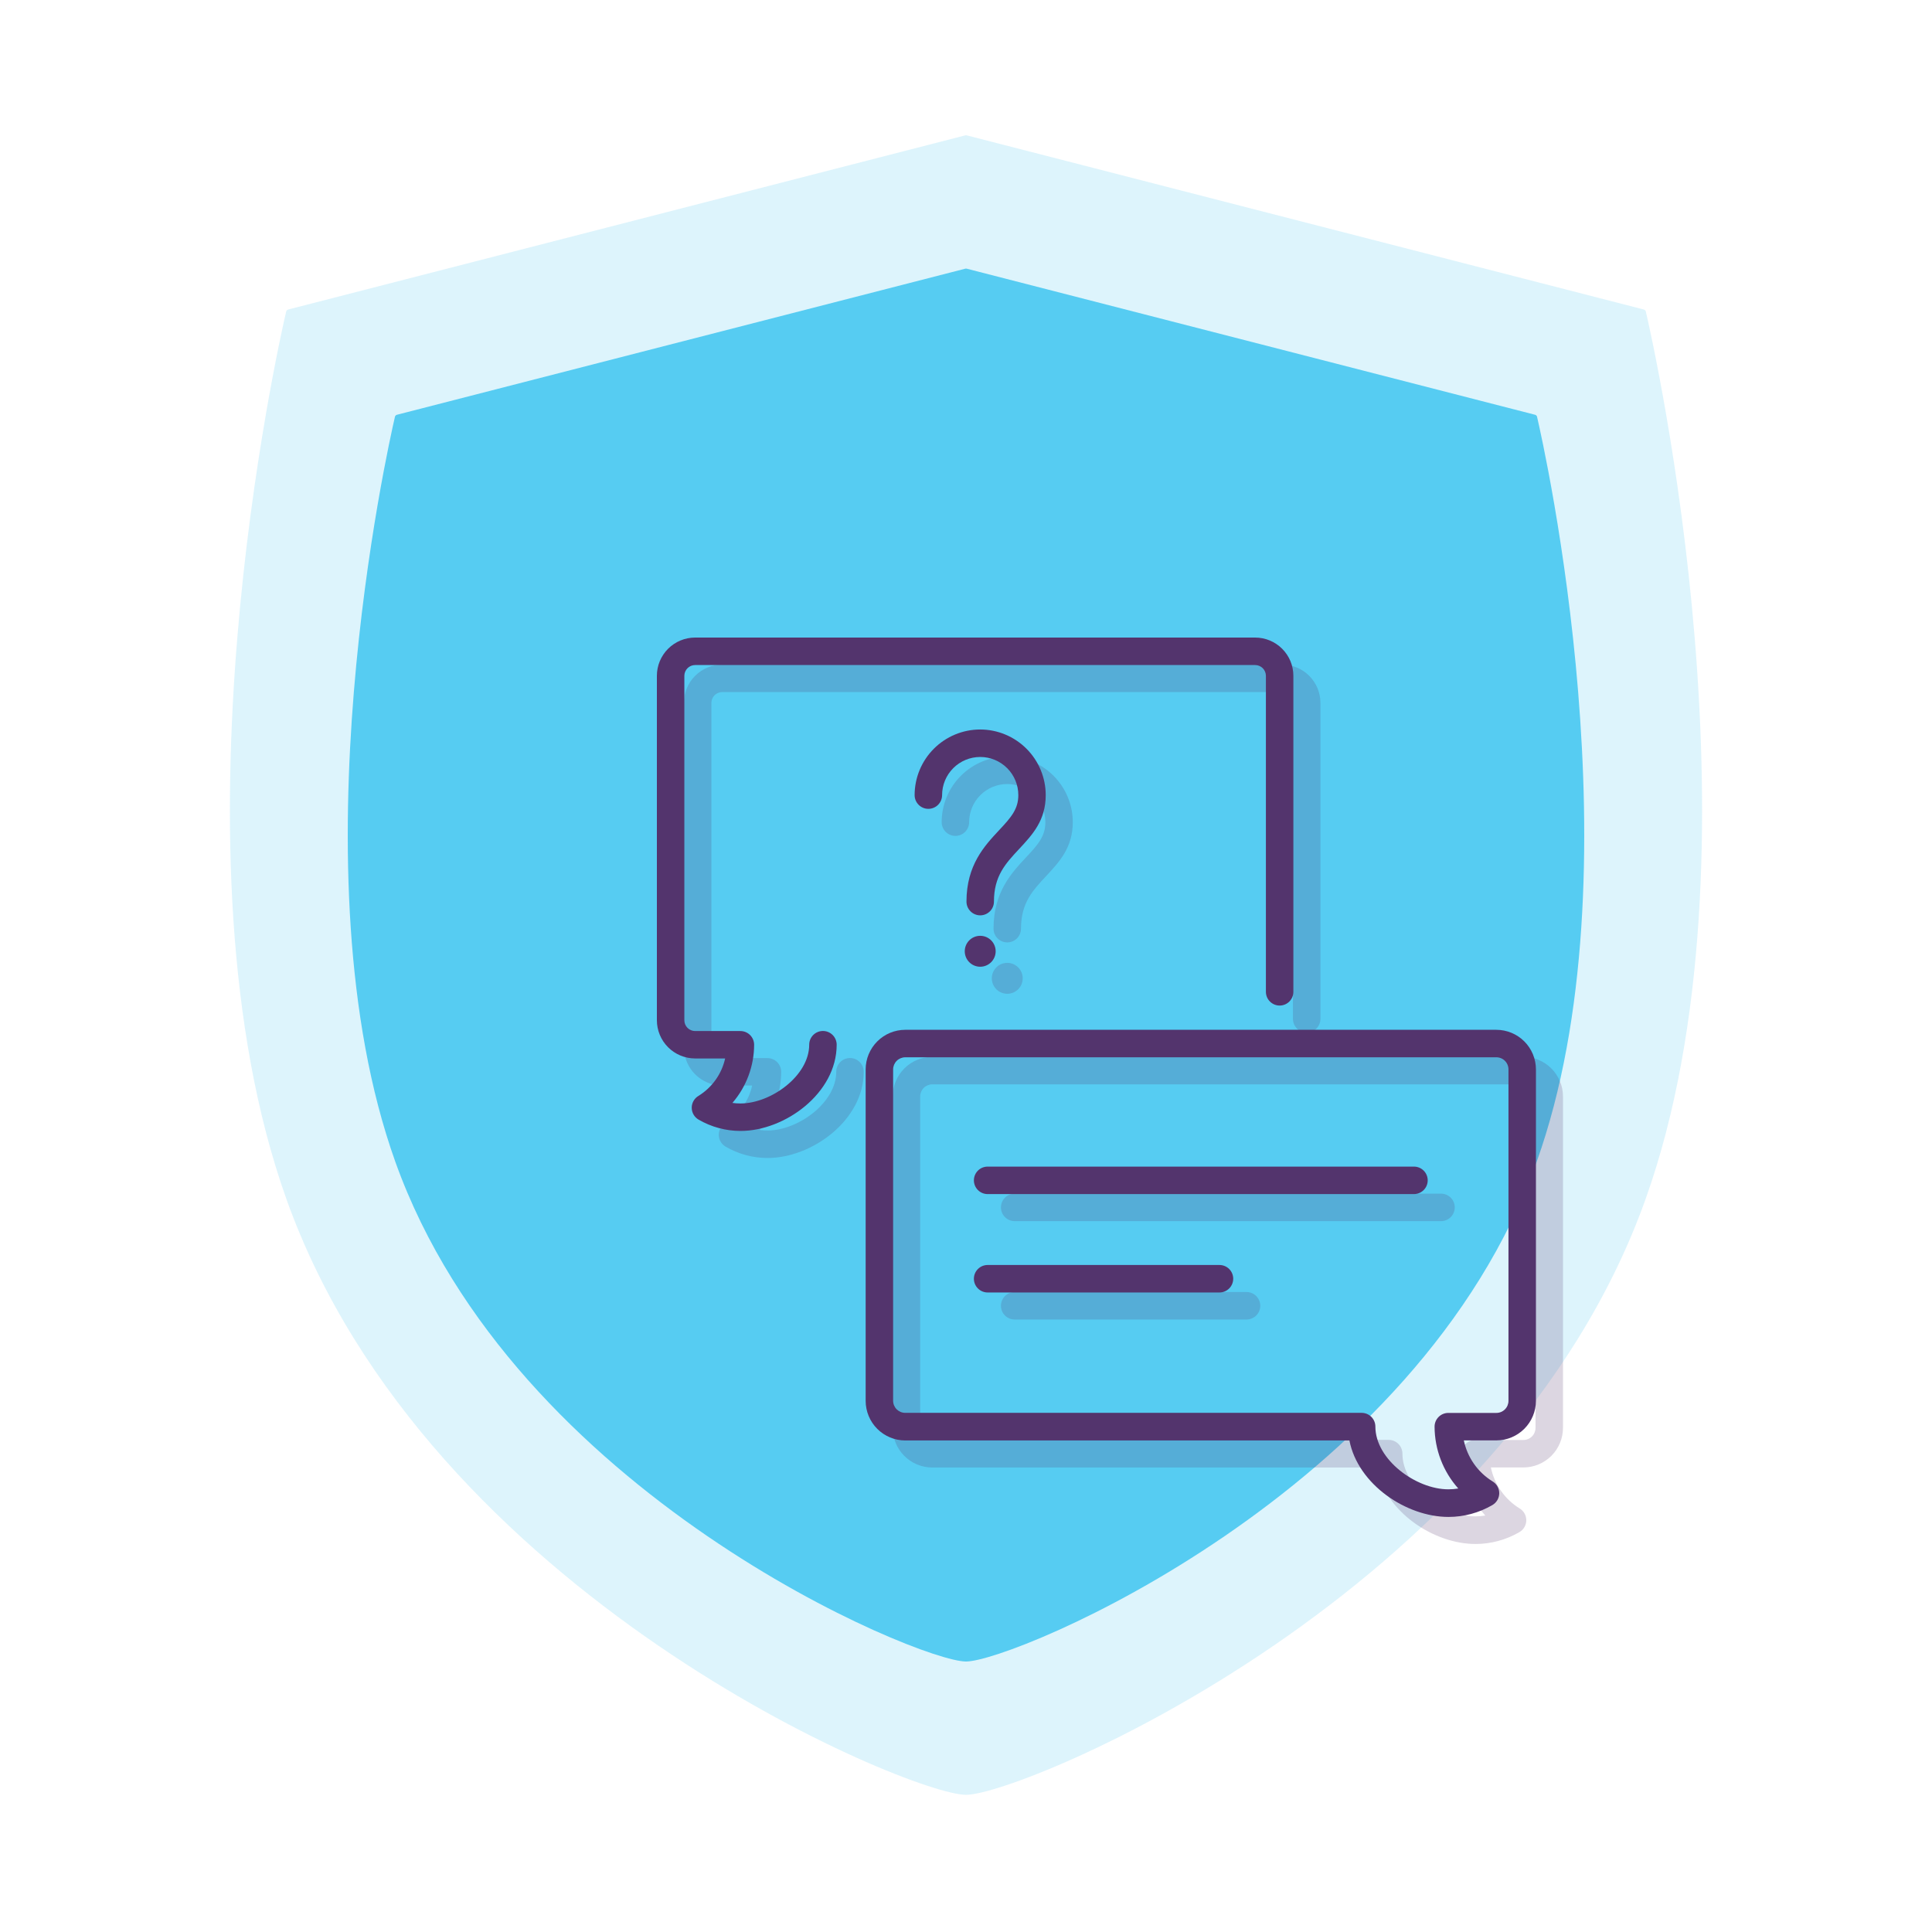 <svg width="1000" height="1000" viewBox="0 0 1000 1000" fill="none" xmlns="http://www.w3.org/2000/svg">
<path d="M500 929C529.075 929 778.459 825.724 851.687 620.827C915.504 442.261 855.823 178.202 851.888 161.276C851.761 160.733 851.349 160.333 850.808 160.194L500.376 70.065C500.129 70.001 499.871 70.001 499.625 70.065L149.193 160.194C148.652 160.333 148.239 160.733 148.113 161.276C144.178 178.201 84.496 442.261 148.313 620.827C221.541 825.724 470.926 929 500 929Z" fill="#56CCF2" fill-opacity="0.2"/>
<path d="M500 860C524.42 860 733.877 773.315 795.38 601.336C848.855 451.806 799.087 230.851 795.573 215.715C795.447 215.172 795.042 214.807 794.501 214.668L500.375 139.07C500.129 139.006 499.871 139.006 499.625 139.07L205.499 214.668C204.959 214.807 204.554 215.172 204.428 215.715C200.914 230.851 151.145 451.806 204.62 601.336C266.123 773.315 475.581 860 500 860Z" fill="#56CCF2"/>
<g clip-path="url(#clip0)">
<path d="M788.525 547.026H482.537C477.11 547.036 471.907 549.197 468.07 553.036C464.232 556.876 462.072 562.08 462.062 567.51V739.099C462.072 744.529 464.232 749.734 468.07 753.573C471.907 757.413 477.11 759.574 482.537 759.583H712.454C716.898 782.379 741.923 799.164 763.749 799.164C771.73 799.154 779.566 797.031 786.463 793.012C787.54 792.387 788.435 791.489 789.056 790.41C789.678 789.33 790.005 788.106 790.005 786.86C790.005 785.614 789.678 784.39 789.056 783.31C788.435 782.23 787.54 781.333 786.463 780.708C782.694 778.367 779.439 775.284 776.897 771.647C774.355 768.009 772.579 763.893 771.676 759.548H788.56C793.975 759.529 799.163 757.369 802.992 753.538C806.822 749.707 808.981 744.517 809 739.099V567.51C808.99 562.08 806.83 556.876 802.992 553.036C799.155 549.197 793.952 547.036 788.525 547.026V547.026ZM794.781 739.064C794.781 739.886 794.619 740.7 794.305 741.459C793.99 742.218 793.53 742.908 792.949 743.49C792.368 744.071 791.678 744.532 790.919 744.846C790.16 745.161 789.346 745.323 788.525 745.323H763.642C761.756 745.323 759.948 746.072 758.615 747.406C757.282 748.74 756.533 750.549 756.533 752.435C756.578 764.244 760.94 775.628 768.796 784.442C767.093 784.73 765.369 784.873 763.642 784.868C747.006 784.868 725.891 769.576 725.891 752.4C725.891 750.513 725.142 748.704 723.809 747.37C722.476 746.037 720.667 745.287 718.782 745.287H482.537C480.878 745.287 479.287 744.628 478.113 743.454C476.94 742.28 476.281 740.688 476.281 739.028V567.51C476.29 565.853 476.952 564.267 478.124 563.095C479.295 561.923 480.881 561.261 482.537 561.251H788.525C789.346 561.251 790.16 561.413 790.919 561.728C791.678 562.042 792.368 562.503 792.949 563.085C793.53 563.666 793.99 564.356 794.305 565.115C794.619 565.874 794.781 566.688 794.781 567.51V739.064Z" fill="#53346D" fill-opacity="0.2"/>
<path d="M645.2 668.757H525.194C523.308 668.757 521.5 669.506 520.167 670.84C518.833 672.174 518.084 673.983 518.084 675.869C518.084 677.756 518.833 679.565 520.167 680.899C521.5 682.232 523.308 682.982 525.194 682.982H645.2C647.085 682.982 648.894 682.232 650.227 680.899C651.56 679.565 652.309 677.756 652.309 675.869C652.309 673.983 651.56 672.174 650.227 670.84C648.894 669.506 647.085 668.757 645.2 668.757Z" fill="#53346D" fill-opacity="0.2"/>
<path d="M745.833 617.831H525.194C523.308 617.831 521.5 618.581 520.167 619.914C518.833 621.248 518.084 623.057 518.084 624.944C518.084 626.83 518.833 628.639 520.167 629.973C521.5 631.307 523.308 632.056 525.194 632.056H745.869C747.754 632.056 749.562 631.307 750.896 629.973C752.229 628.639 752.978 626.83 752.978 624.944C752.978 623.057 752.229 621.248 750.896 619.914C749.562 618.581 747.754 617.831 745.869 617.831H745.833Z" fill="#53346D" fill-opacity="0.2"/>
<path d="M663.684 344H373.764C368.525 344.009 363.504 346.096 359.799 349.802C356.095 353.508 354.009 358.532 354 363.773V542.083C354.009 547.324 356.095 552.348 359.799 556.054C363.504 559.76 368.525 561.846 373.764 561.856H389.334C388.445 565.835 386.771 569.596 384.408 572.919C382.046 576.241 379.043 579.057 375.577 581.202C374.5 581.827 373.605 582.724 372.984 583.804C372.362 584.884 372.035 586.108 372.035 587.354C372.035 588.6 372.362 589.824 372.984 590.904C373.605 591.984 374.5 592.881 375.577 593.507C382.172 597.346 389.666 599.371 397.296 599.374C420.224 599.374 447.062 579.886 447.062 554.743C447.062 552.857 446.313 551.048 444.979 549.714C443.646 548.38 441.838 547.631 439.952 547.631C438.067 547.631 436.259 548.38 434.925 549.714C433.592 551.048 432.843 552.857 432.843 554.743C432.843 570.818 413.043 585.149 397.296 585.149C395.893 585.158 394.491 585.063 393.102 584.865C400.319 576.501 404.304 565.828 404.334 554.779C404.334 552.893 403.585 551.083 402.252 549.75C400.919 548.416 399.111 547.666 397.225 547.666H373.764C372.29 547.657 370.88 547.065 369.841 546.019C368.802 544.973 368.219 543.558 368.219 542.083V363.773C368.228 362.304 368.815 360.899 369.853 359.86C370.891 358.822 372.296 358.234 373.764 358.225H663.684C665.152 358.234 666.557 358.822 667.595 359.86C668.633 360.899 669.22 362.304 669.23 363.773V527.36C669.23 529.247 669.979 531.056 671.312 532.39C672.645 533.723 674.454 534.473 676.339 534.473C678.225 534.473 680.033 533.723 681.366 532.39C682.699 531.056 683.448 529.247 683.448 527.36V363.773C683.439 358.532 681.354 353.508 677.649 349.802C673.945 346.096 668.923 344.009 663.684 344V344Z" fill="#53346D" fill-opacity="0.2"/>
<path d="M521.355 391.583C512.354 391.592 503.725 395.173 497.361 401.54C490.996 407.907 487.417 416.54 487.407 425.545C487.407 427.431 488.157 429.24 489.49 430.574C490.823 431.908 492.631 432.657 494.517 432.657C496.402 432.657 498.211 431.908 499.544 430.574C500.877 429.24 501.626 427.431 501.626 425.545C501.626 420.31 503.705 415.29 507.405 411.589C511.104 407.887 516.122 405.808 521.355 405.808C526.587 405.808 531.605 407.887 535.305 411.589C539.005 415.29 541.083 420.31 541.083 425.545C541.083 432.657 537.529 436.925 531.059 443.788C523.559 451.826 514.245 461.783 514.245 480.667C514.245 482.553 514.994 484.362 516.328 485.696C517.661 487.03 519.469 487.779 521.355 487.779C523.24 487.779 525.049 487.03 526.382 485.696C527.715 484.362 528.464 482.553 528.464 480.667C528.464 467.402 534.472 460.965 541.439 453.497C548.406 446.029 555.266 438.667 555.266 425.545C555.257 416.547 551.682 407.919 545.326 401.553C538.969 395.187 530.349 391.601 521.355 391.583V391.583Z" fill="#53346D" fill-opacity="0.2"/>
<path d="M521.355 514.38C525.772 514.38 529.353 510.798 529.353 506.378C529.353 501.959 525.772 498.377 521.355 498.377C516.938 498.377 513.357 501.959 513.357 506.378C513.357 510.798 516.938 514.38 521.355 514.38Z" fill="#53346D" fill-opacity="0.2"/>
</g>
<g clip-path="url(#clip1)">
<path d="M774.525 533.026H468.537C463.11 533.036 457.907 535.197 454.07 539.036C450.232 542.876 448.072 548.08 448.062 553.51V725.099C448.072 730.529 450.232 735.734 454.07 739.573C457.907 743.413 463.11 745.574 468.537 745.583H698.454C702.898 768.379 727.923 785.164 749.749 785.164C757.73 785.154 765.566 783.031 772.463 779.012C773.54 778.387 774.435 777.489 775.056 776.41C775.678 775.33 776.005 774.106 776.005 772.86C776.005 771.614 775.678 770.39 775.056 769.31C774.435 768.23 773.54 767.333 772.463 766.708C768.694 764.367 765.439 761.284 762.897 757.647C760.355 754.009 758.579 749.893 757.676 745.548H774.56C779.975 745.529 785.163 743.369 788.992 739.538C792.822 735.707 794.981 730.517 795 725.099V553.51C794.99 548.08 792.83 542.876 788.992 539.036C785.155 535.197 779.952 533.036 774.525 533.026V533.026ZM780.781 725.064C780.781 725.886 780.619 726.7 780.305 727.459C779.99 728.218 779.53 728.908 778.949 729.49C778.368 730.071 777.678 730.532 776.919 730.846C776.16 731.161 775.346 731.323 774.525 731.323H749.642C747.756 731.323 745.948 732.072 744.615 733.406C743.282 734.74 742.533 736.549 742.533 738.435C742.578 750.244 746.94 761.628 754.796 770.442C753.093 770.73 751.369 770.873 749.642 770.868C733.006 770.868 711.891 755.576 711.891 738.4C711.891 736.513 711.142 734.704 709.809 733.37C708.476 732.037 706.667 731.287 704.782 731.287H468.537C466.878 731.287 465.287 730.628 464.113 729.454C462.94 728.28 462.281 726.688 462.281 725.028V553.51C462.29 551.853 462.952 550.267 464.124 549.095C465.295 547.923 466.881 547.261 468.537 547.251H774.525C775.346 547.251 776.16 547.413 776.919 547.728C777.678 548.042 778.368 548.503 778.949 549.085C779.53 549.666 779.99 550.356 780.305 551.115C780.619 551.874 780.781 552.688 780.781 553.51V725.064Z" fill="#53346D"/>
<path d="M631.2 654.757H511.194C509.308 654.757 507.5 655.506 506.167 656.84C504.833 658.174 504.084 659.983 504.084 661.869C504.084 663.756 504.833 665.565 506.167 666.899C507.5 668.232 509.308 668.982 511.194 668.982H631.2C633.085 668.982 634.894 668.232 636.227 666.899C637.56 665.565 638.309 663.756 638.309 661.869C638.309 659.983 637.56 658.174 636.227 656.84C634.894 655.506 633.085 654.757 631.2 654.757Z" fill="#53346D"/>
<path d="M731.833 603.831H511.194C509.308 603.831 507.5 604.581 506.167 605.914C504.833 607.248 504.084 609.057 504.084 610.944C504.084 612.83 504.833 614.639 506.167 615.973C507.5 617.307 509.308 618.056 511.194 618.056H731.869C733.754 618.056 735.562 617.307 736.896 615.973C738.229 614.639 738.978 612.83 738.978 610.944C738.978 609.057 738.229 607.248 736.896 605.914C735.562 604.581 733.754 603.831 731.869 603.831H731.833Z" fill="#53346D"/>
<path d="M649.684 330H359.764C354.525 330.009 349.504 332.096 345.799 335.802C342.095 339.508 340.009 344.532 340 349.773V528.083C340.009 533.324 342.095 538.348 345.799 542.054C349.504 545.76 354.525 547.846 359.764 547.856H375.334C374.445 551.835 372.771 555.596 370.408 558.919C368.046 562.241 365.043 565.057 361.577 567.202C360.5 567.827 359.605 568.724 358.984 569.804C358.362 570.884 358.035 572.108 358.035 573.354C358.035 574.6 358.362 575.824 358.984 576.904C359.605 577.984 360.5 578.881 361.577 579.507C368.172 583.346 375.666 585.371 383.296 585.374C406.224 585.374 433.062 565.886 433.062 540.743C433.062 538.857 432.313 537.048 430.979 535.714C429.646 534.38 427.838 533.631 425.952 533.631C424.067 533.631 422.259 534.38 420.925 535.714C419.592 537.048 418.843 538.857 418.843 540.743C418.843 556.818 399.043 571.149 383.296 571.149C381.893 571.158 380.491 571.063 379.102 570.865C386.319 562.501 390.304 551.828 390.334 540.779C390.334 538.893 389.585 537.083 388.252 535.75C386.919 534.416 385.111 533.666 383.225 533.666H359.764C358.29 533.657 356.88 533.065 355.841 532.019C354.802 530.973 354.219 529.558 354.219 528.083V349.773C354.228 348.304 354.815 346.899 355.853 345.86C356.891 344.822 358.296 344.234 359.764 344.225H649.684C651.152 344.234 652.557 344.822 653.595 345.86C654.633 346.899 655.22 348.304 655.23 349.773V513.36C655.23 515.247 655.979 517.056 657.312 518.39C658.645 519.723 660.454 520.473 662.339 520.473C664.225 520.473 666.033 519.723 667.366 518.39C668.699 517.056 669.448 515.247 669.448 513.36V349.773C669.439 344.532 667.354 339.508 663.649 335.802C659.945 332.096 654.923 330.009 649.684 330V330Z" fill="#53346D"/>
<path d="M507.355 377.583C498.354 377.592 489.725 381.173 483.361 387.54C476.996 393.907 473.417 402.54 473.407 411.545C473.407 413.431 474.157 415.24 475.49 416.574C476.823 417.908 478.631 418.657 480.517 418.657C482.402 418.657 484.211 417.908 485.544 416.574C486.877 415.24 487.626 413.431 487.626 411.545C487.626 406.31 489.705 401.29 493.405 397.589C497.104 393.887 502.122 391.808 507.355 391.808C512.587 391.808 517.605 393.887 521.305 397.589C525.005 401.29 527.083 406.31 527.083 411.545C527.083 418.657 523.529 422.925 517.059 429.788C509.559 437.826 500.245 447.783 500.245 466.667C500.245 468.553 500.994 470.362 502.328 471.696C503.661 473.03 505.469 473.779 507.355 473.779C509.24 473.779 511.049 473.03 512.382 471.696C513.715 470.362 514.464 468.553 514.464 466.667C514.464 453.402 520.472 446.965 527.439 439.497C534.406 432.029 541.266 424.667 541.266 411.545C541.257 402.547 537.682 393.919 531.326 387.553C524.969 381.187 516.349 377.601 507.355 377.583V377.583Z" fill="#53346D"/>
<path d="M507.355 500.38C511.772 500.38 515.353 496.798 515.353 492.378C515.353 487.959 511.772 484.377 507.355 484.377C502.938 484.377 499.357 487.959 499.357 492.378C499.357 496.798 502.938 500.38 507.355 500.38Z" fill="#53346D"/>
</g>
<defs>
<clipPath id="clip0">
<rect width="455" height="569" fill="white" transform="translate(354 344)"/>
</clipPath>
<clipPath id="clip1">
<rect width="455" height="569" fill="white" transform="translate(340 330)"/>
</clipPath>
</defs>
</svg>
